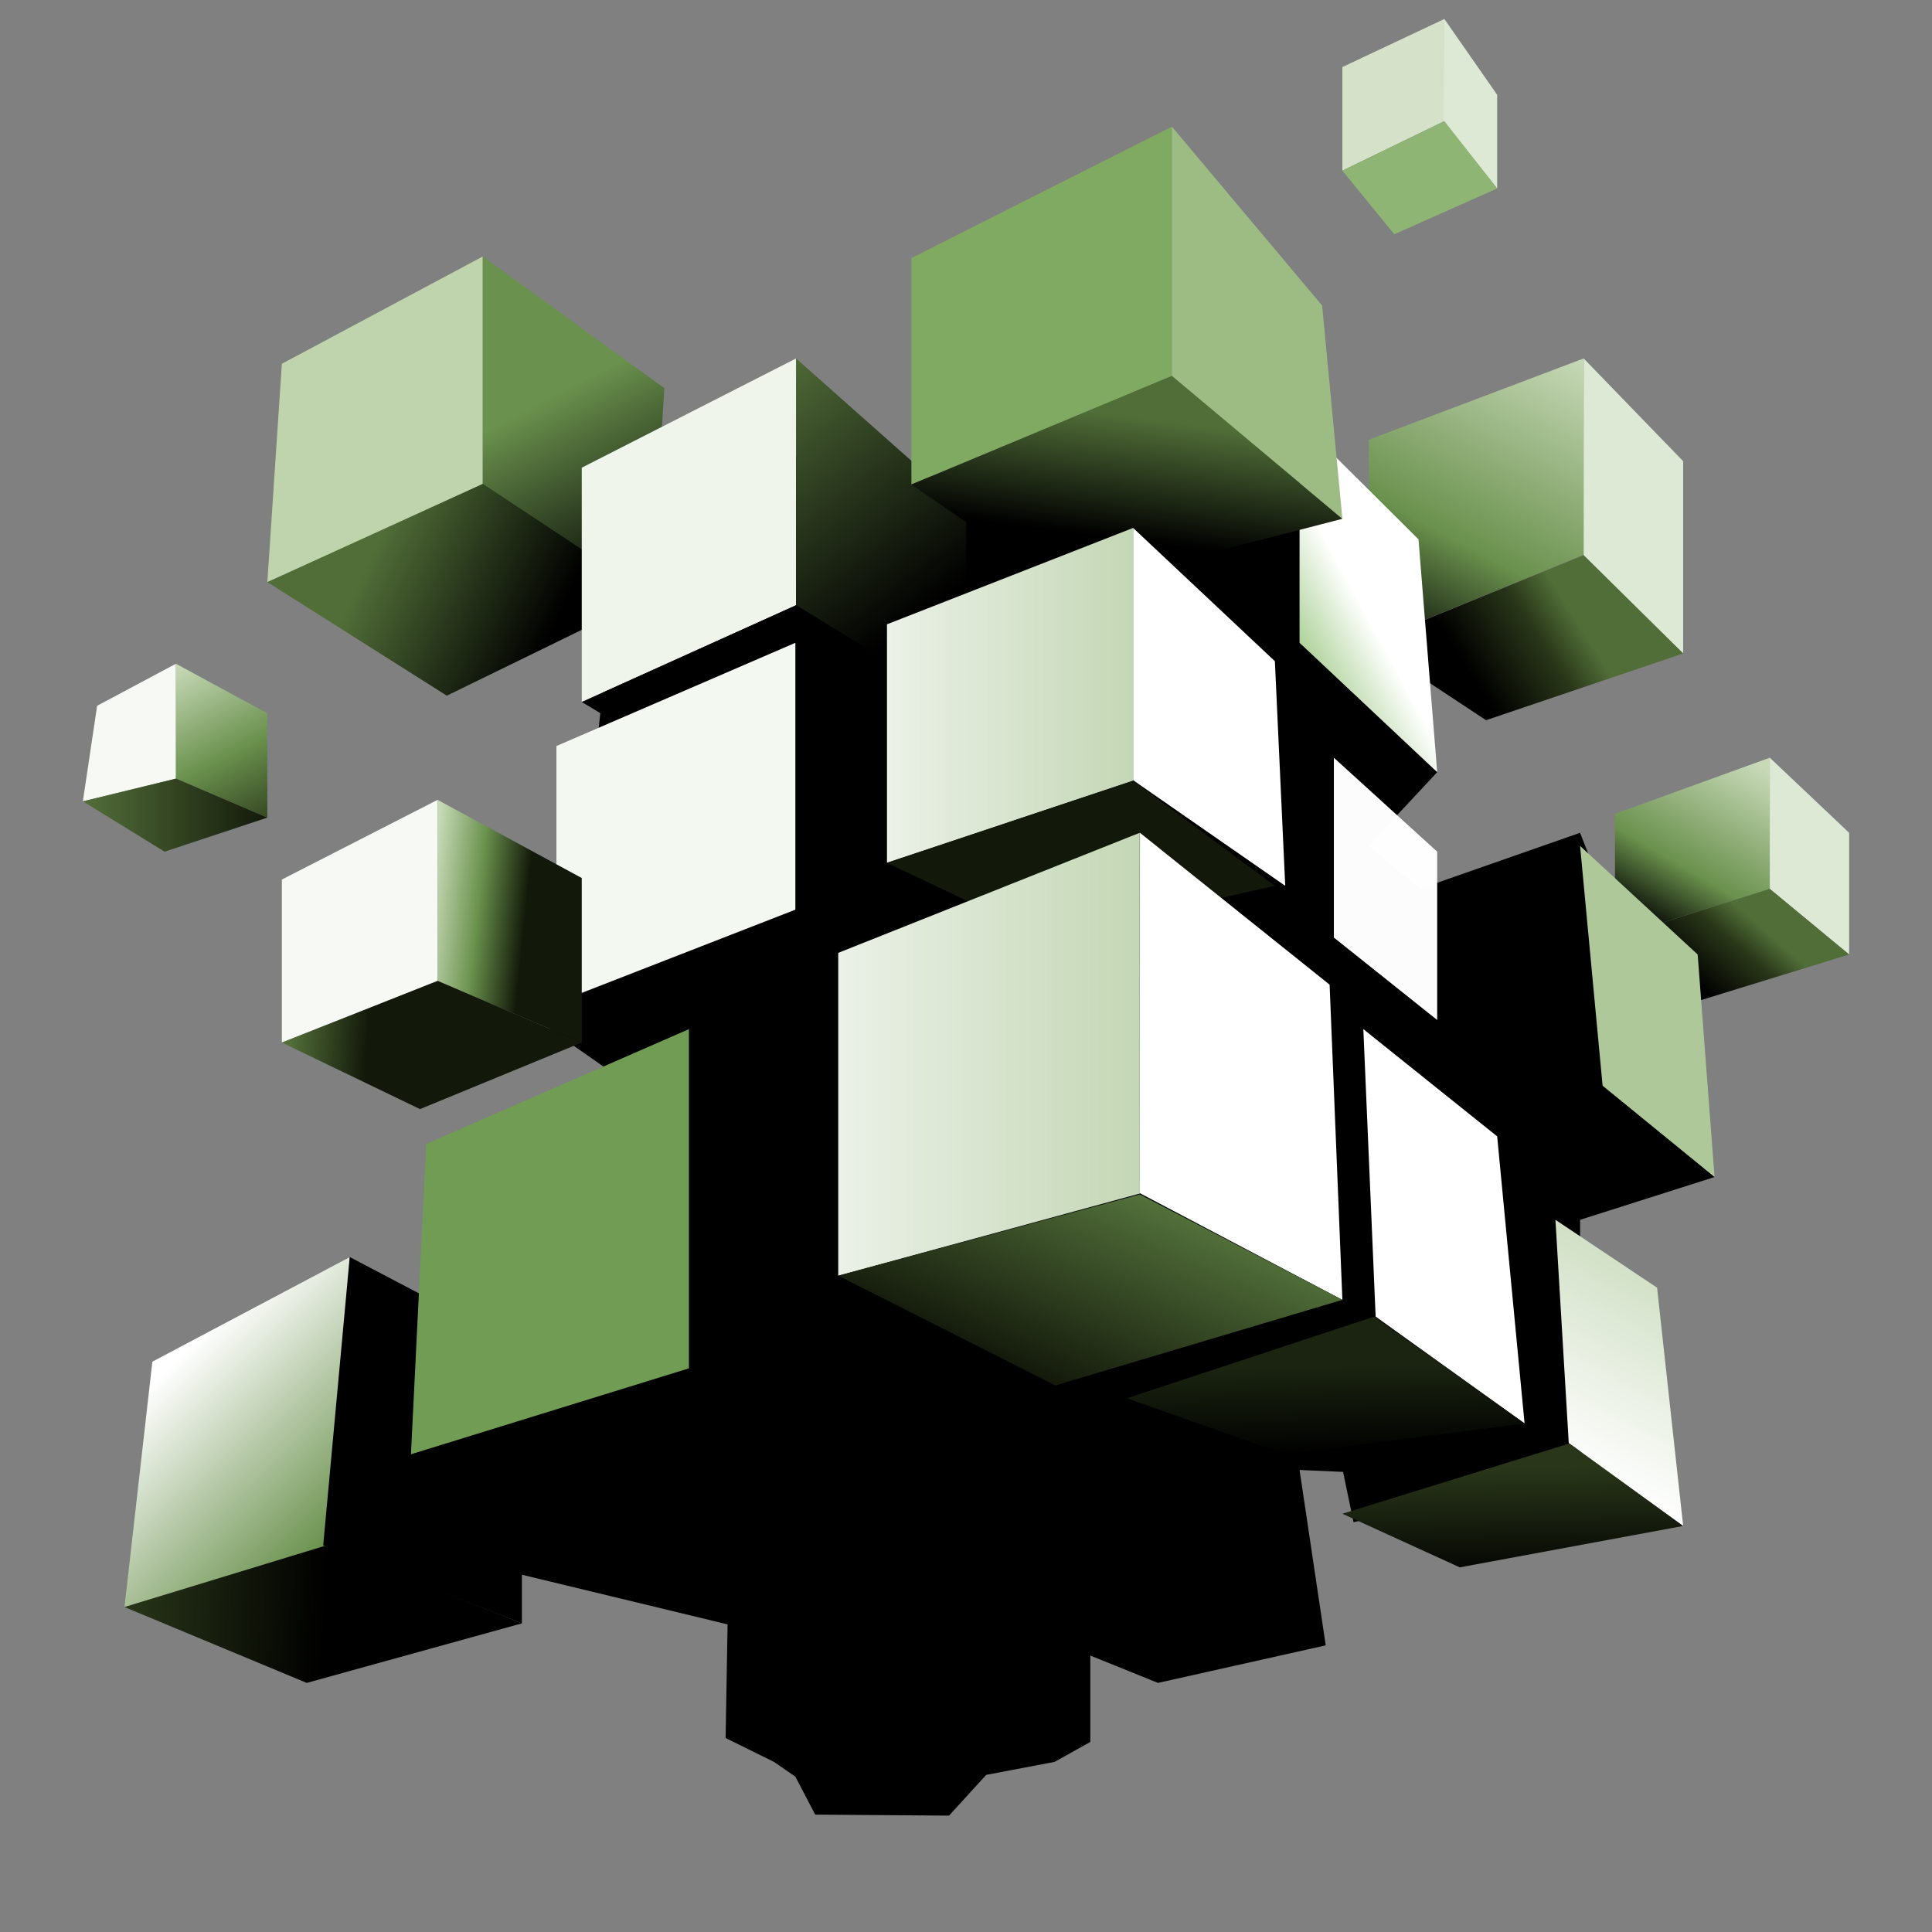 <?xml version="1.0" encoding="UTF-8" standalone="no"?>
<!-- Created with Vectornator (http://vectornator.io/) -->

<svg
   height="100%"
   stroke-miterlimit="10"
   style="fill-rule:nonzero;clip-rule:evenodd;stroke-linecap:round;stroke-linejoin:round;"
   version="1.1"
   viewBox="0 0 1080 1080"
   width="100%"
   xml:space="preserve"
   id="svg95"
   sodipodi:docname="logoSECOMP.svg"
   inkscape:export-filename="camisetas\ArteCamisa\logoSECOMP.svg"
   inkscape:export-xdpi="96"
   inkscape:export-ydpi="96"
   inkscape:version="1.3.2 (091e20e, 2023-11-25, custom)"
   xmlns:inkscape="http://www.inkscape.org/namespaces/inkscape"
   xmlns:sodipodi="http://sodipodi.sourceforge.net/DTD/sodipodi-0.dtd"
   xmlns="http://www.w3.org/2000/svg"
   xmlns:svg="http://www.w3.org/2000/svg"
   xmlns:vectornator="http://vectornator.io"><rect x="0" y="0" width="1080" height="1080" fill="#808080" stroke="none"/><sodipodi:namedview
   id="namedview95"
   pagecolor="#505050"
   bordercolor="#eeeeee"
   borderopacity="1"
   inkscape:showpageshadow="0"
   inkscape:pageopacity="0"
   inkscape:pagecheckerboard="0"
   inkscape:deskcolor="#505050"
   inkscape:zoom="1.0861111"
   inkscape:cx="540"
   inkscape:cy="540"
   inkscape:window-width="2560"
   inkscape:window-height="1369"
   inkscape:window-x="-8"
   inkscape:window-y="768"
   inkscape:window-maximized="1"
   inkscape:current-layer="svg95" />
<defs
   id="defs52">
<radialGradient
   cx="91.202"
   cy="85.43"
   gradientTransform="matrix(49.304 2.7431e-06 -4.01524e-07 7.217 -4010.69 410.604)"
   gradientUnits="userSpaceOnUse"
   id="RadialGradient"
   r="5.853">
<stop
   offset="0.529"
   stop-color="#000000"
   id="stop1" />
<stop
   offset="0.876"
   stop-color="#6a914d"
   id="stop2" />
<stop
   offset="1"
   stop-color="#afd29b"
   id="stop3" />
</radialGradient>
<linearGradient
   gradientTransform="matrix(77.815 4.32934e-06 -3.65498e-06 65.694 -6956.37 -2970.05)"
   gradientUnits="userSpaceOnUse"
   id="LinearGradient"
   x1="99.229"
   x2="100.758"
   y1="50.68"
   y2="48.262">
<stop
   offset="0"
   stop-color="#000000"
   id="stop4" />
<stop
   offset="0.376"
   stop-color="#6a914d"
   id="stop5" />
<stop
   offset="1"
   stop-color="#c7d9b7"
   id="stop6" />
</linearGradient>
<linearGradient
   gradientTransform="matrix(36.925 2.0544e-06 -2.0544e-06 36.925 -2837.53 -1486.42)"
   gradientUnits="userSpaceOnUse"
   id="LinearGradient_2"
   x1="99.652"
   x2="101.166"
   y1="51.312"
   y2="50.354">
<stop
   offset="0"
   stop-color="#000000"
   id="stop7" />
<stop
   offset="0.646"
   stop-color="#293619"
   id="stop8" />
<stop
   offset="1"
   stop-color="#516e38"
   id="stop9" />
</linearGradient>
<linearGradient
   gradientTransform="matrix(36.925 2.0544e-06 -2.0544e-06 36.925 -2766.46 -1451.05)"
   gradientUnits="userSpaceOnUse"
   id="LinearGradient_3"
   x1="82.229"
   x2="84.788"
   y1="43.179"
   y2="48.133">
<stop
   offset="0.425"
   stop-color="#6a914d"
   id="stop10" />
<stop
   offset="1"
   stop-color="#000000"
   id="stop11" />
</linearGradient>
<linearGradient
   gradientTransform="matrix(36.925 2.0544e-06 -2.0544e-06 36.925 -2890.93 -1311.15)"
   gradientUnits="userSpaceOnUse"
   id="LinearGradient_4"
   x1="86.192"
   x2="82.558"
   y1="46.04"
   y2="44.321">
<stop
   offset="0"
   stop-color="#000000"
   id="stop12" />
<stop
   offset="0.738"
   stop-color="#516e38"
   id="stop13" />
</linearGradient>
<linearGradient
   gradientTransform="matrix(36.925 2.0544e-06 -2.14992e-06 38.642 -2766.46 -2073.15)"
   gradientUnits="userSpaceOnUse"
   id="LinearGradient_5"
   x1="77.455"
   x2="79.862"
   y1="73.471"
   y2="76.005">
<stop
   offset="0"
   stop-color="#ffffff"
   id="stop14" />
<stop
   offset="1"
   stop-color="#6a914d"
   id="stop15" />
</linearGradient>
<linearGradient
   gradientTransform="matrix(36.925 2.0544e-06 -2.14992e-06 38.642 -2766.46 -2073.15)"
   gradientUnits="userSpaceOnUse"
   id="LinearGradient_6"
   x1="79.862"
   x2="76.805"
   y1="77.133"
   y2="77">
<stop
   offset="0.007"
   stop-color="#000000"
   id="stop16" />
<stop
   offset="1"
   stop-color="#293619"
   id="stop17" />
</linearGradient>
<linearGradient
   gradientTransform="matrix(30.765 1.71167e-06 -1.71167e-06 30.765 -2163.57 -1068.72)"
   gradientUnits="userSpaceOnUse"
   id="LinearGradient_7"
   x1="84.277"
   x2="88.347"
   y1="41.251"
   y2="46.504">
<stop
   offset="0"
   stop-color="#536f3a"
   id="stop18" />
<stop
   offset="0.813"
   stop-color="#000000"
   id="stop19" />
</linearGradient>
<linearGradient
   gradientTransform="matrix(39.639 2.20536e-06 -2.0544e-06 36.925 -3028.79 -1706.56)"
   gradientUnits="userSpaceOnUse"
   id="LinearGradient_8"
   x1="94.736"
   x2="96.432"
   y1="55.948"
   y2="55.09">
<stop
   offset="0.002"
   stop-color="#afd29b"
   id="stop20" />
<stop
   offset="0.546"
   stop-color="#ffffff"
   id="stop21" />
</linearGradient>
<linearGradient
   gradientTransform="matrix(36.925 2.0544e-06 -2.0544e-06 36.925 -2511.88 -1393.75)"
   gradientUnits="userSpaceOnUse"
   id="LinearGradient_9"
   x1="84.17"
   x2="84.531"
   y1="46.681"
   y2="43.969">
<stop
   offset="0.32"
   stop-color="#000000"
   id="stop22" />
<stop
   offset="1"
   stop-color="#516e38"
   id="stop23" />
</linearGradient>
<linearGradient
   gradientTransform="matrix(30.137 1.67674e-06 -1.67674e-06 30.137 -2222.4 -2841.19)"
   gradientUnits="userSpaceOnUse"
   id="LinearGradient_10"
   x1="90.194"
   x2="94.76"
   y1="107.137"
   y2="107.137">
<stop
   offset="0"
   stop-color="#ebf1e7"
   id="stop24" />
<stop
   offset="1"
   stop-color="#c4d7b5"
   id="stop25" />
</linearGradient>
<linearGradient
   gradientTransform="matrix(36.925 2.0544e-06 -2.0544e-06 36.925 -2861.88 -3366.76)"
   gradientUnits="userSpaceOnUse"
   id="LinearGradient_11"
   x1="90.194"
   x2="94.76"
   y1="107.137"
   y2="107.137">
<stop
   offset="0"
   stop-color="#ebf1e7"
   id="stop26" />
<stop
   offset="1"
   stop-color="#c4d7b5"
   id="stop27" />
</linearGradient>
<linearGradient
   gradientTransform="matrix(36.925 2.0544e-06 -2.0544e-06 36.925 -2861.88 -3366.76)"
   gradientUnits="userSpaceOnUse"
   id="LinearGradient_12"
   x1="93.494"
   x2="94.76"
   y1="112.151"
   y2="109.259">
<stop
   offset="0"
   stop-color="#13190a"
   id="stop28" />
<stop
   offset="1"
   stop-color="#53713b"
   id="stop29" />
</linearGradient>
<linearGradient
   gradientTransform="matrix(36.925 2.0544e-06 -2.0544e-06 36.925 -2766.46 -1858.01)"
   gradientUnits="userSpaceOnUse"
   id="LinearGradient_13"
   x1="95.873"
   x2="95.84"
   y1="72.334"
   y2="70.249">
<stop
   offset="0"
   stop-color="#000000"
   id="stop30" />
<stop
   offset="0.646"
   stop-color="#1a2410"
   id="stop31" />
</linearGradient>
<linearGradient
   gradientTransform="matrix(36.925 2.0544e-06 -2.0544e-06 36.925 -2766.46 -1817.53)"
   gradientUnits="userSpaceOnUse"
   id="LinearGradient_14"
   x1="77.583"
   x2="78.967"
   y1="59.27"
   y2="61.904">
<stop
   offset="0.017"
   stop-color="#c7d9b7"
   id="stop32" />
<stop
   offset="0.536"
   stop-color="#6a914d"
   id="stop33" />
<stop
   offset="1"
   stop-color="#293619"
   id="stop34" />
</linearGradient>
<linearGradient
   gradientTransform="matrix(36.925 2.0544e-06 -2.0544e-06 36.925 -2766.46 -1817.53)"
   gradientUnits="userSpaceOnUse"
   id="LinearGradient_15"
   x1="76.174"
   x2="78.967"
   y1="61.562"
   y2="61.562">
<stop
   offset="0.002"
   stop-color="#536f3a"
   id="stop35" />
<stop
   offset="1"
   stop-color="#13190a"
   id="stop36" />
</linearGradient>
<linearGradient
   gradientTransform="matrix(58.238 3.24016e-06 -3.24016e-06 58.238 -4273.71 -3004.66)"
   gradientUnits="userSpaceOnUse"
   id="LinearGradient_16"
   x1="77.528"
   x2="79.962"
   y1="59.767"
   y2="60.02">
<stop
   offset="0.017"
   stop-color="#c7d9b7"
   id="stop37" />
<stop
   offset="0.204"
   stop-color="#6a914d"
   id="stop38" />
<stop
   offset="0.391"
   stop-color="#13190a"
   id="stop39" />
</linearGradient>
<linearGradient
   gradientTransform="matrix(58.238 3.24016e-06 -3.24016e-06 58.238 -4278.71 -2932.72)"
   gradientUnits="userSpaceOnUse"
   id="LinearGradient_17"
   x1="76.174"
   x2="76.922"
   y1="61.562"
   y2="61.604">
<stop
   offset="0.002"
   stop-color="#536f3a"
   id="stop40" />
<stop
   offset="1"
   stop-color="#13190a"
   id="stop41" />
</linearGradient>
<linearGradient
   gradientTransform="matrix(36.925 2.0544e-06 -2.0544e-06 36.925 -2809.72 -1900.84)"
   gradientUnits="userSpaceOnUse"
   id="LinearGradient_18"
   x1="99.639"
   x2="101.573"
   y1="73.605"
   y2="69.944">
<stop
   offset="0"
   stop-color="#000000"
   id="stop42" />
<stop
   offset="0"
   stop-color="#ffffff"
   id="stop43" />
<stop
   offset="1"
   stop-color="#c4d7b5"
   id="stop44" />
</linearGradient>
<linearGradient
   gradientTransform="matrix(36.925 2.0544e-06 -2.0544e-06 36.925 -2631.47 -1786.28)"
   gradientUnits="userSpaceOnUse"
   id="LinearGradient_19"
   x1="95.873"
   x2="95.84"
   y1="72.334"
   y2="70.249">
<stop
   offset="0"
   stop-color="#000000"
   id="stop45" />
<stop
   offset="0.84"
   stop-color="#293619"
   id="stop46" />
</linearGradient>
<linearGradient
   gradientTransform="matrix(56.057 3.11881e-06 -2.47639e-06 44.51 -4659.73 -1716.45)"
   gradientUnits="userSpaceOnUse"
   id="LinearGradient_20"
   x1="99.229"
   x2="100.758"
   y1="50.338"
   y2="48.262">
<stop
   offset="0.119"
   stop-color="#000000"
   id="stop47" />
<stop
   offset="0.434"
   stop-color="#6a914d"
   id="stop48" />
<stop
   offset="1"
   stop-color="#c7d9b7"
   id="stop49" />
</linearGradient>
<linearGradient
   gradientTransform="matrix(22.82 1.26965e-06 -1.26965e-06 22.82 -1291.5 -551.86)"
   gradientUnits="userSpaceOnUse"
   id="LinearGradient_21"
   x1="100.51"
   x2="101.89"
   y1="50.342"
   y2="48.746">
<stop
   offset="0"
   stop-color="#000000"
   id="stop50" />
<stop
   offset="0.646"
   stop-color="#293619"
   id="stop51" />
<stop
   offset="1"
   stop-color="#516e38"
   id="stop52" />
</linearGradient>
</defs>
<g
   id="Camada-1"
   vectornator:layerName="Camada 1">
<g
   opacity="1"
   id="g95">

<path
   d="M444.619 993.152L432.652 984.906L405.625 971.559L406.721 908.033L274.667 876.157L220.586 764.985L371.349 620L307.417 575.294L325.208 496.879L349.793 263.559L468.214 253.028L576.232 283.924L680.156 244.638L753.09 285.886L803.397 431.647L764.927 472.883L793.665 496.879L883.275 465.535L958.444 657.969L883.275 681.884L883.275 821.724L756.647 850.911L750.769 822.793L726.457 821.724L741.089 919.769L647.308 940.755L609.492 925.467L609.492 973.75L589.515 984.906L551.283 992.168L530.525 1014.94L455.697 1014.38L444.619 993.152Z"
   fill="#000000"
   fill-rule="evenodd"
   opacity="1"
   stroke="none"
   id="path53" />
<g
   opacity="1"
   id="g56">
<path
   d="M765.165 245.806L885.283 200.381L885.283 310.061L765.165 359.332L765.165 245.806Z"
   fill="url(#LinearGradient)"
   fill-rule="evenodd"
   opacity="1"
   stroke="none"
   id="path54" />
<path
   d="M940.899 257.815L885.283 200.381L885.283 310.763L940.899 365.282L940.899 257.815Z"
   fill="#dee9d5"
   fill-rule="evenodd"
   opacity="1"
   stroke="none"
   id="path55" />
<path
   d="M765.165 359.332L885.283 310.307L940.899 365.285L830.707 402.594L765.165 359.332Z"
   fill="url(#LinearGradient_2)"
   fill-rule="evenodd"
   opacity="1"
   stroke="none"
   id="path56" />
</g>
<g
   opacity="1"
   id="g59">
<path
   d="M157.564 203.353L269.872 143.37L269.872 271.325L149.447 325.419L157.564 203.353Z"
   fill="#bfd3ac"
   fill-rule="evenodd"
   opacity="1"
   stroke="none"
   id="path57" />
<path
   d="M371.349 216.976L269.872 143.37L269.872 271.052L364.387 332.952L371.349 216.976Z"
   fill="url(#LinearGradient_3)"
   fill-rule="evenodd"
   opacity="1"
   stroke="none"
   id="path58" />
<path
   d="M149.447 325.419L269.872 270.473L364.387 332.952L249.773 388.894L149.447 325.419Z"
   fill="url(#LinearGradient_4)"
   fill-rule="evenodd"
   opacity="1"
   stroke="none"
   id="path59" />
</g>
<g
   opacity="1"
   id="g62">
<path
   d="M85.171 761.19L195.609 702.692L182.11 864.156L69.591 898.351L85.171 761.19Z"
   fill="url(#LinearGradient_5)"
   fill-rule="evenodd"
   opacity="1"
   stroke="none"
   id="path60" />
<path
   d="M291.756 753.211L195.497 702.692L180.673 863.865L291.756 907.47L291.756 753.211Z"
   fill="#000000"
   fill-rule="evenodd"
   opacity="1"
   stroke="none"
   id="path61" />
<path
   d="M69.591 898.351L182.473 863.865L291.756 907.47L171.46 940.755L69.591 898.351Z"
   fill="url(#LinearGradient_6)"
   fill-rule="evenodd"
   opacity="1"
   stroke="none"
   id="path62" />
</g>
<g
   opacity="1"
   id="g65">
<path
   d="M325.208 261.44L445.013 200.381L445.013 338.33L325.208 392.424L325.208 261.44Z"
   fill="#f0f5ec"
   fill-rule="evenodd"
   opacity="1"
   stroke="none"
   id="path63" />
<path
   d="M540.096 284.779L445.013 200.381L445.013 338.33L540.096 396.639L540.096 284.779Z"
   fill="url(#LinearGradient_7)"
   fill-rule="evenodd"
   opacity="1"
   stroke="none"
   id="path64" />
<path
   d="M325.208 392.424L445.013 338.33L540.096 396.639L429.256 454.948L325.208 392.424Z"
   fill="#000000"
   fill-rule="evenodd"
   opacity="1"
   stroke="none"
   id="path65" />
</g>
<path
   d="M726.457 235.404L792.95 301.488L803.397 431.647L726.457 359.332L726.457 235.404Z"
   fill="url(#LinearGradient_8)"
   fill-rule="evenodd"
   opacity="1"
   stroke="none"
   id="path66" />
<g
   opacity="1"
   id="g69">
<path
   d="M509.477 144.264L655.08 70.783L655.08 210.427L509.477 270.841L509.477 144.264Z"
   fill="#80a962"
   fill-rule="evenodd"
   opacity="1"
   stroke="none"
   id="path67" />
<path
   d="M739.083 170.812L655.08 70.783L655.08 210.427L750.4 290.02L739.083 170.812Z"
   fill="#9cbc83"
   fill-rule="evenodd"
   opacity="1"
   stroke="none"
   id="path68" />
<path
   d="M509.477 270.841L655.08 210.1L750.4 290.02L595.62 329.98L509.477 270.841Z"
   fill="url(#LinearGradient_9)"
   fill-rule="evenodd"
   opacity="1"
   stroke="none"
   id="path69" />
</g>
<g
   opacity="1"
   id="g72">
<path
   d="M495.819 348.994L633.411 295.116L633.411 436.41L495.819 482.317L495.819 348.994Z"
   fill="url(#LinearGradient_10)"
   fill-rule="evenodd"
   opacity="1"
   stroke="none"
   id="path70" />
<path
   d="M712.668 369.611L633.411 295.116L633.411 436.135L718.448 495.174L712.668 369.611Z"
   fill="#ffffff"
   fill-rule="evenodd"
   opacity="1"
   stroke="none"
   id="path71" />
<path
   d="M495.819 482.317L633.411 436.41L712.668 495.174L583.751 524.1L495.819 482.317Z"
   fill="#13190a"
   fill-rule="evenodd"
   opacity="1"
   stroke="none"
   id="path72" />
</g>
<g
   opacity="1"
   id="g75">
<path
   d="M468.584 532.652L637.112 465.535L637.168 667.205L468.584 713.124L468.584 532.652Z"
   fill="url(#LinearGradient_11)"
   fill-rule="evenodd"
   opacity="1"
   stroke="none"
   id="path73" />
<path
   d="M743.261 550.435L637.224 465.535L637.168 666.987L750.4 726.624L743.261 550.435Z"
   fill="#ffffff"
   fill-rule="evenodd"
   opacity="1"
   stroke="none"
   id="path74" />
<path
   d="M468.584 713.124L637.168 667.68L750.4 726.624L589.94 774.466L468.584 713.124Z"
   fill="url(#LinearGradient_12)"
   fill-rule="evenodd"
   opacity="1"
   stroke="none"
   id="path75" />
</g>
<g
   opacity="1"
   id="g78">
<path
   d="M750.4 37.482L807.399 10.616L807.399 67.694L750.4 95.388L750.4 37.482Z"
   fill="#d5e1c8"
   fill-rule="evenodd"
   opacity="1"
   stroke="none"
   id="path76" />
<path
   d="M836.93 53.002L807.399 10.616L806.927 67.694L836.93 105.351L836.93 53.002Z"
   fill="#dee9d5"
   fill-rule="evenodd"
   opacity="1"
   stroke="none"
   id="path77" />
<path
   d="M750.4 95.388L807.399 67.694L836.93 105.351L779.39 130.95L750.4 95.388Z"
   fill="#8fb574"
   fill-rule="evenodd"
   opacity="1"
   stroke="none"
   id="path78" />
</g>
<g
   opacity="1"
   id="g80">
<path
   d="M762.115 575.294L836.93 635.235L852.241 795.707L768.99 735.987L762.115 575.294Z"
   fill="#ffffff"
   fill-rule="evenodd"
   opacity="1"
   stroke="none"
   id="path79" />
<path
   d="M629.938 781.633L768.198 735.987L852.241 795.707L718.448 812.945L629.938 781.633Z"
   fill="url(#LinearGradient_13)"
   fill-rule="evenodd"
   opacity="1"
   stroke="none"
   id="path80" />
</g>
<path
   d="M311.044 417.032L444.619 359.332L444.619 508.513L311.044 560.548L311.044 417.032Z"
   fill="#f3f8f0"
   fill-rule="evenodd"
   opacity="1"
   stroke="none"
   id="path81" />
<path
   d="M238.277 639.474L385.11 575.294L385.11 764.911L229.724 812.945L238.277 639.474Z"
   fill="#719c54"
   fill-rule="evenodd"
   opacity="1"
   stroke="none"
   id="path82" />
<g
   opacity="1"
   id="g85">
<path
   d="M54.291 394.53L98.347 371.038L98.347 435.335L46.324 447.943L54.291 394.53Z"
   fill="#f7f9f4"
   fill-rule="evenodd"
   opacity="1"
   stroke="none"
   id="path83" />
<path
   d="M149.447 398.744L98.347 371.038L98.347 435.227L149.447 457.053L149.447 398.744Z"
   fill="url(#LinearGradient_14)"
   fill-rule="evenodd"
   opacity="1"
   stroke="none"
   id="path84" />
<path
   d="M46.324 447.943L98.347 435.227L149.447 457.053L91.989 476.094L46.324 447.943Z"
   fill="url(#LinearGradient_15)"
   fill-rule="evenodd"
   opacity="1"
   stroke="none"
   id="path85" />
</g>
<g
   opacity="1"
   id="g88">
<path
   d="M157.564 491.664L244.615 447.124L244.615 548.533L157.564 582.786L157.564 491.664Z"
   fill="#f7f9f4"
   fill-rule="evenodd"
   opacity="1"
   stroke="none"
   id="path86" />
<path
   d="M325.208 490.822L244.615 447.124L244.615 548.361L325.208 582.786L325.208 490.822Z"
   fill="url(#LinearGradient_16)"
   fill-rule="evenodd"
   opacity="1"
   stroke="none"
   id="path87" />
<path
   d="M157.564 582.786L244.615 548.295L325.208 582.786L234.779 620L157.564 582.786Z"
   fill="url(#LinearGradient_17)"
   fill-rule="evenodd"
   opacity="1"
   stroke="none"
   id="path88" />
</g>
<path
   d="M745.639 423.566L803.397 476.094L803.397 570.192L745.639 524.1L745.639 423.566Z"
   fill="#ffffff"
   fill-rule="evenodd"
   opacity="0.985"
   stroke="none"
   id="path89" />
<g
   opacity="1"
   id="g91">
<path
   d="M869.497 681.884L926.312 719.832L939.006 835.742L940.899 853.026L876.946 806.671L869.497 681.884Z"
   fill="url(#LinearGradient_18)"
   fill-rule="evenodd"
   opacity="1"
   stroke="none"
   id="path90" />
<path
   d="M750.4 846.193L877.226 806.934L940.899 853.026L816.019 876.157L750.4 846.193Z"
   fill="url(#LinearGradient_19)"
   fill-rule="evenodd"
   opacity="1"
   stroke="none"
   id="path91" />
</g>
<g
   opacity="1"
   id="g94">
<path
   d="M902.79 454.948L989.321 423.566L989.321 496.879L902.79 524.1L902.79 454.948Z"
   fill="url(#LinearGradient_20)"
   fill-rule="evenodd"
   opacity="1"
   stroke="none"
   id="path92" />
<path
   d="M1033.68 465.535L989.321 423.566L989.321 496.879L1033.68 533.562L1033.68 465.535Z"
   fill="#dee9d5"
   fill-rule="evenodd"
   opacity="1"
   stroke="none"
   id="path93" />
<path
   d="M902.79 524.1L989.321 496.879L1033.68 533.562L946.056 560.548L902.79 524.1Z"
   fill="url(#LinearGradient_21)"
   fill-rule="evenodd"
   opacity="1"
   stroke="none"
   id="path94" />
</g>
<path
   d="M883.275 472.883L949.005 533.562L958.444 657.969L895.861 606.918L883.275 472.883Z"
   fill="#afc899"
   fill-rule="evenodd"
   opacity="1"
   stroke="none"
   id="path95" />
</g>
</g>
</svg>
